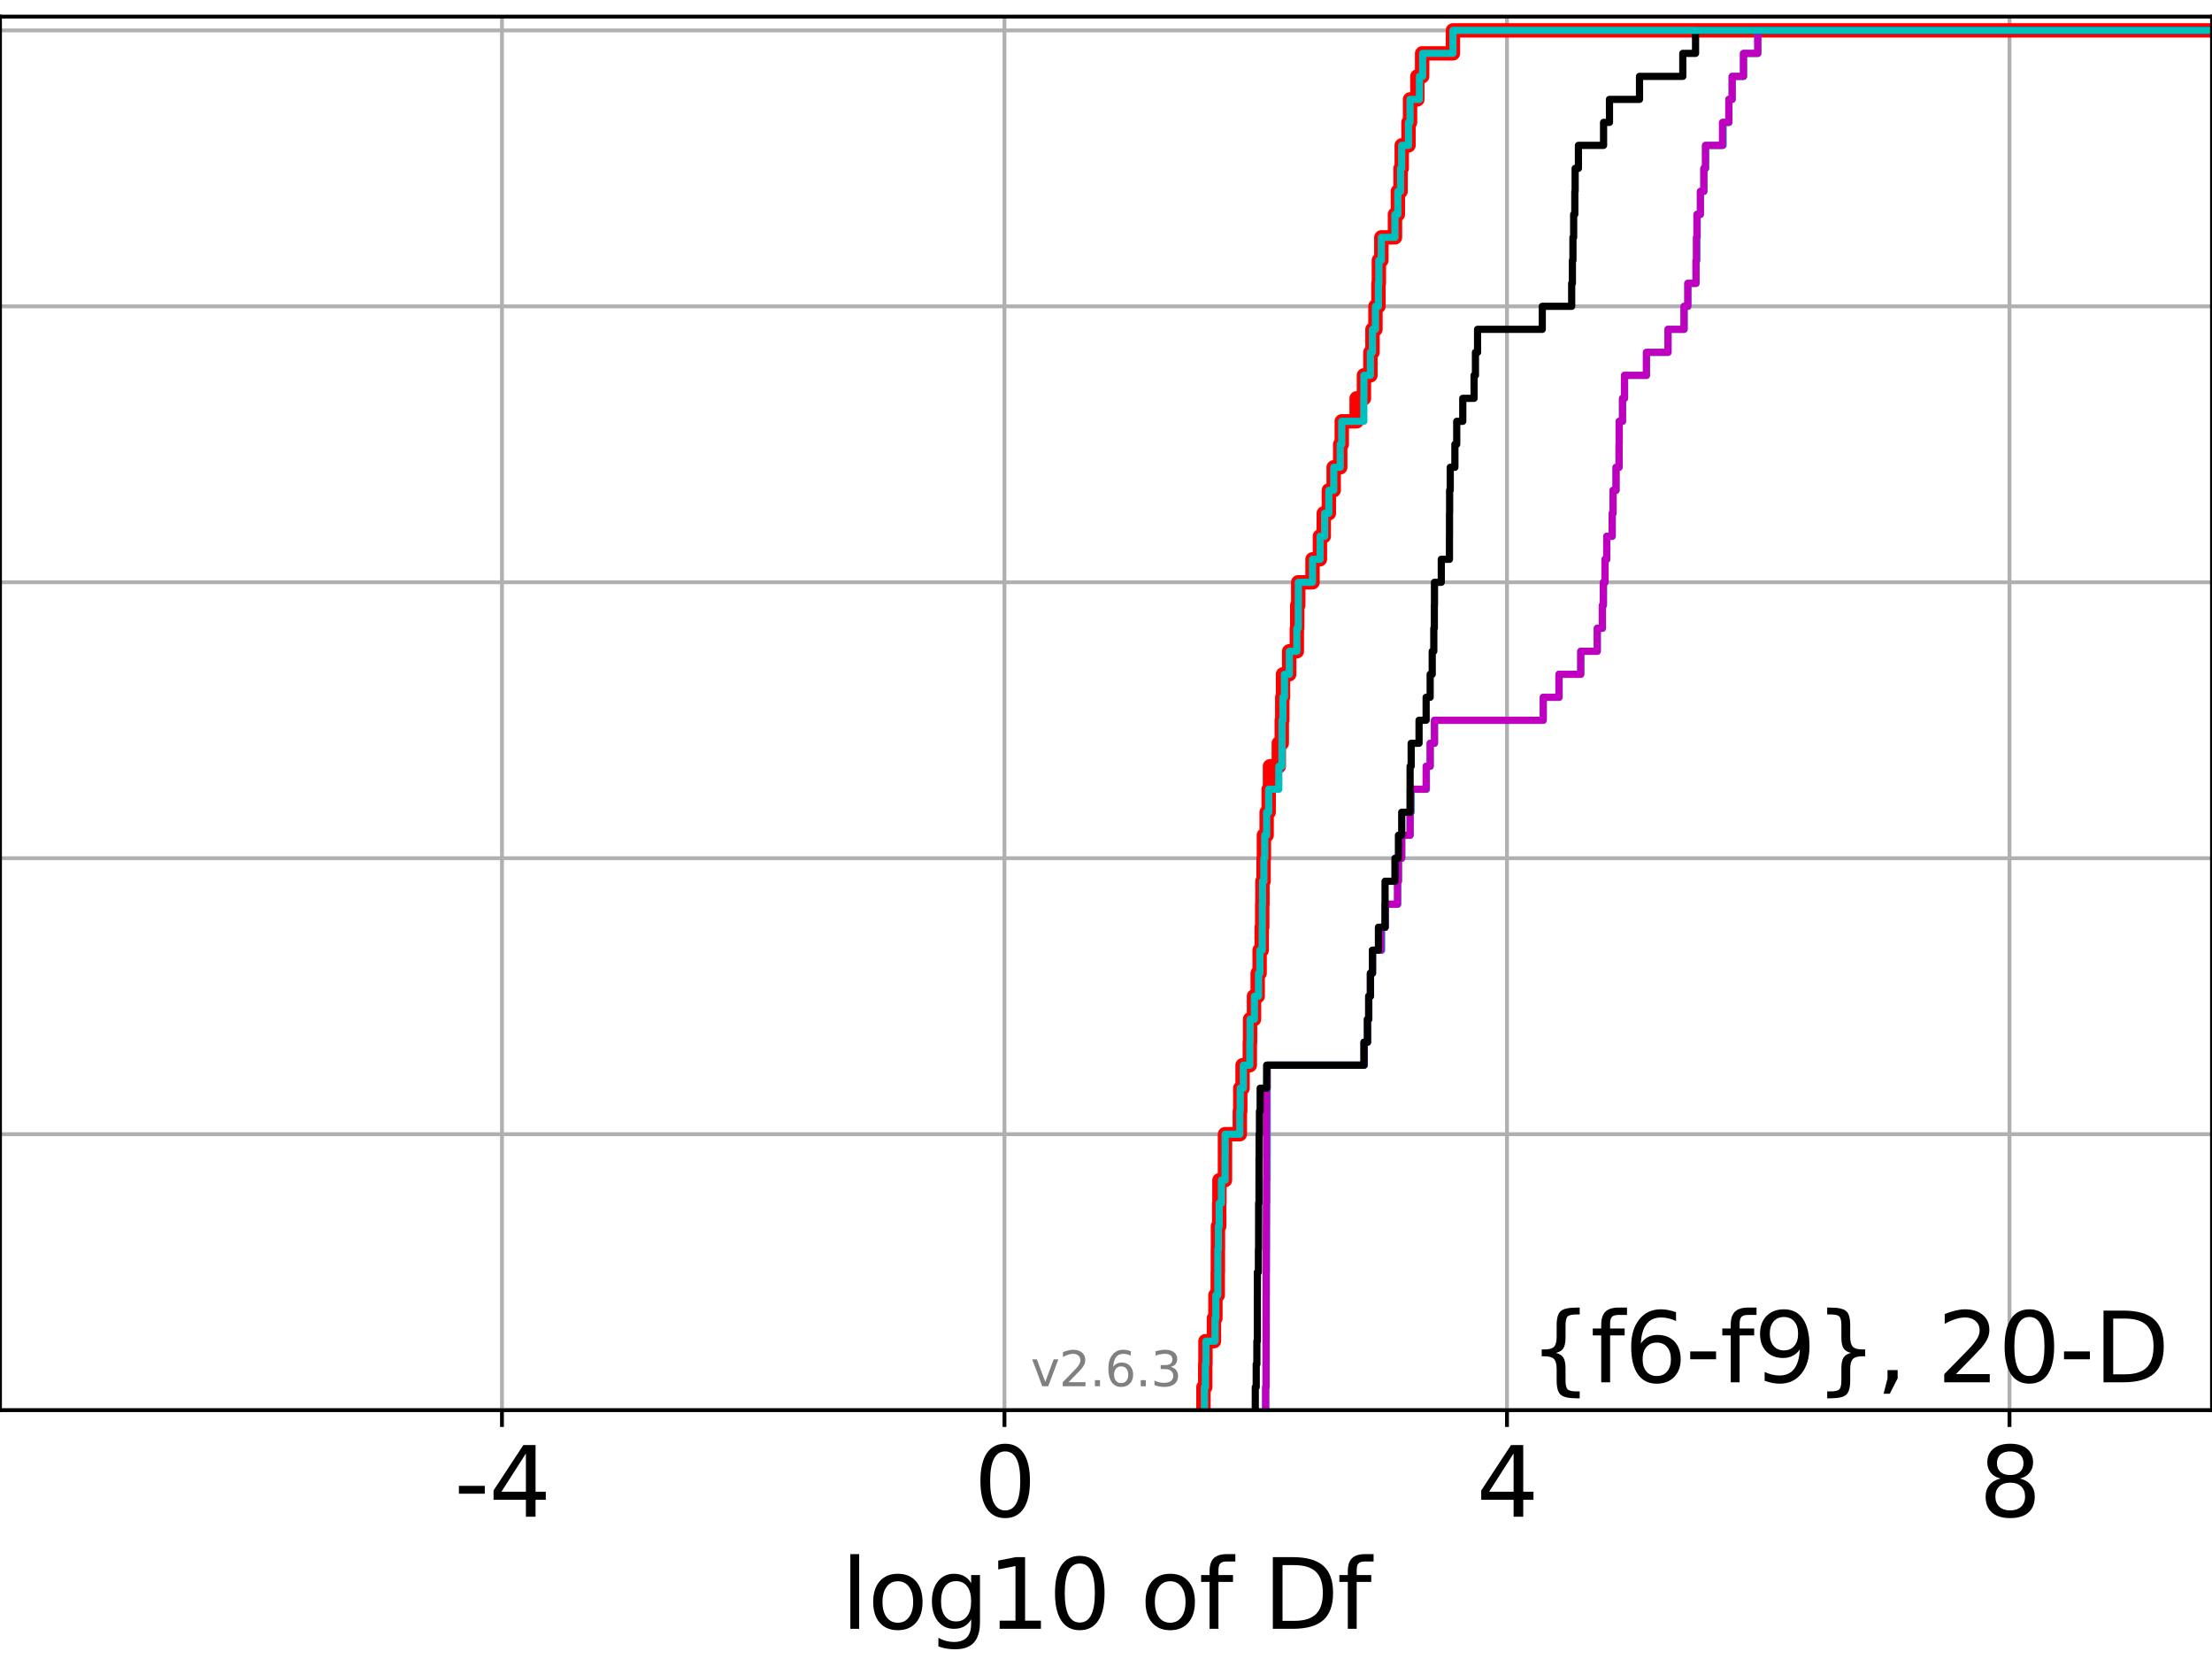 <?xml version="1.0" encoding="utf-8" standalone="no"?>
<!DOCTYPE svg PUBLIC "-//W3C//DTD SVG 1.1//EN"
  "http://www.w3.org/Graphics/SVG/1.1/DTD/svg11.dtd">
<svg xmlns:xlink="http://www.w3.org/1999/xlink" width="460.8pt" height="345.6pt" viewBox="0 0 460.8 345.6" xmlns="http://www.w3.org/2000/svg" version="1.1">
 <defs>
  <style type="text/css">*{stroke-linejoin: round; stroke-linecap: butt}</style>
 </defs>
 <g id="figure_1">
  <g id="patch_1">
   <path d="M 0 345.6 
L 460.8 345.6 
L 460.8 0 
L 0 0 
z
" style="fill: #ffffff"/>
  </g>
  <g id="axes_1">
   <g id="patch_2">
    <path d="M 0 293.76 
L 460.8 293.76 
L 460.8 3.456 
L 0 3.456 
z
" style="fill: #ffffff"/>
   </g>
   <g id="matplotlib.axis_1">
    <g id="xtick_1">
     <g id="line2d_1">
      <path d="M 104.568 293.76 
L 104.568 3.456 
" clip-path="url(#p8baa68d606)" style="fill: none; stroke: #b0b0b0; stroke-width: 0.8; stroke-linecap: square"/>
     </g>
     <g id="line2d_2">
      <defs>
       <path id="mfbfd053db4" d="M 0 0 
L 0 3.5 
" style="stroke: #000000; stroke-width: 0.8"/>
      </defs>
      <g>
       <use xlink:href="#mfbfd053db4" x="104.568" y="293.76" style="stroke: #000000; stroke-width: 0.8"/>
      </g>
     </g>
     <g id="text_1">
      <!-- -4 -->
      <g transform="translate(94.598 315.957) scale(0.2 -0.2)">
       <defs>
        <path id="DejaVuSans-2d" d="M 313 2009 
L 1997 2009 
L 1997 1497 
L 313 1497 
L 313 2009 
z
" transform="scale(0.016)"/>
        <path id="DejaVuSans-34" d="M 2419 4116 
L 825 1625 
L 2419 1625 
L 2419 4116 
z
M 2253 4666 
L 3047 4666 
L 3047 1625 
L 3713 1625 
L 3713 1100 
L 3047 1100 
L 3047 0 
L 2419 0 
L 2419 1100 
L 313 1100 
L 313 1709 
L 2253 4666 
z
" transform="scale(0.016)"/>
       </defs>
       <use xlink:href="#DejaVuSans-2d"/>
       <use xlink:href="#DejaVuSans-34" x="36.084"/>
      </g>
     </g>
    </g>
    <g id="xtick_2">
     <g id="line2d_3">
      <path d="M 209.249 293.76 
L 209.249 3.456 
" clip-path="url(#p8baa68d606)" style="fill: none; stroke: #b0b0b0; stroke-width: 0.8; stroke-linecap: square"/>
     </g>
     <g id="line2d_4">
      <g>
       <use xlink:href="#mfbfd053db4" x="209.249" y="293.76" style="stroke: #000000; stroke-width: 0.8"/>
      </g>
     </g>
     <g id="text_2">
      <!-- 0 -->
      <g transform="translate(202.887 315.957) scale(0.2 -0.2)">
       <defs>
        <path id="DejaVuSans-30" d="M 2034 4250 
Q 1547 4250 1301 3770 
Q 1056 3291 1056 2328 
Q 1056 1369 1301 889 
Q 1547 409 2034 409 
Q 2525 409 2770 889 
Q 3016 1369 3016 2328 
Q 3016 3291 2770 3770 
Q 2525 4250 2034 4250 
z
M 2034 4750 
Q 2819 4750 3233 4129 
Q 3647 3509 3647 2328 
Q 3647 1150 3233 529 
Q 2819 -91 2034 -91 
Q 1250 -91 836 529 
Q 422 1150 422 2328 
Q 422 3509 836 4129 
Q 1250 4750 2034 4750 
z
" transform="scale(0.016)"/>
       </defs>
       <use xlink:href="#DejaVuSans-30"/>
      </g>
     </g>
    </g>
    <g id="xtick_3">
     <g id="line2d_5">
      <path d="M 313.931 293.76 
L 313.931 3.456 
" clip-path="url(#p8baa68d606)" style="fill: none; stroke: #b0b0b0; stroke-width: 0.8; stroke-linecap: square"/>
     </g>
     <g id="line2d_6">
      <g>
       <use xlink:href="#mfbfd053db4" x="313.931" y="293.76" style="stroke: #000000; stroke-width: 0.8"/>
      </g>
     </g>
     <g id="text_3">
      <!-- 4 -->
      <g transform="translate(307.568 315.957) scale(0.2 -0.2)">
       <use xlink:href="#DejaVuSans-34"/>
      </g>
     </g>
    </g>
    <g id="xtick_4">
     <g id="line2d_7">
      <path d="M 418.612 293.76 
L 418.612 3.456 
" clip-path="url(#p8baa68d606)" style="fill: none; stroke: #b0b0b0; stroke-width: 0.8; stroke-linecap: square"/>
     </g>
     <g id="line2d_8">
      <g>
       <use xlink:href="#mfbfd053db4" x="418.612" y="293.76" style="stroke: #000000; stroke-width: 0.8"/>
      </g>
     </g>
     <g id="text_4">
      <!-- 8 -->
      <g transform="translate(412.25 315.957) scale(0.2 -0.2)">
       <defs>
        <path id="DejaVuSans-38" d="M 2034 2216 
Q 1584 2216 1326 1975 
Q 1069 1734 1069 1313 
Q 1069 891 1326 650 
Q 1584 409 2034 409 
Q 2484 409 2743 651 
Q 3003 894 3003 1313 
Q 3003 1734 2745 1975 
Q 2488 2216 2034 2216 
z
M 1403 2484 
Q 997 2584 770 2862 
Q 544 3141 544 3541 
Q 544 4100 942 4425 
Q 1341 4750 2034 4750 
Q 2731 4750 3128 4425 
Q 3525 4100 3525 3541 
Q 3525 3141 3298 2862 
Q 3072 2584 2669 2484 
Q 3125 2378 3379 2068 
Q 3634 1759 3634 1313 
Q 3634 634 3220 271 
Q 2806 -91 2034 -91 
Q 1263 -91 848 271 
Q 434 634 434 1313 
Q 434 1759 690 2068 
Q 947 2378 1403 2484 
z
M 1172 3481 
Q 1172 3119 1398 2916 
Q 1625 2713 2034 2713 
Q 2441 2713 2670 2916 
Q 2900 3119 2900 3481 
Q 2900 3844 2670 4047 
Q 2441 4250 2034 4250 
Q 1625 4250 1398 4047 
Q 1172 3844 1172 3481 
z
" transform="scale(0.016)"/>
       </defs>
       <use xlink:href="#DejaVuSans-38"/>
      </g>
     </g>
    </g>
    <g id="text_5">
     <!-- log10 of Df -->
     <g transform="translate(175.214 339.313) scale(0.2 -0.2)">
      <defs>
       <path id="DejaVuSans-6c" d="M 603 4863 
L 1178 4863 
L 1178 0 
L 603 0 
L 603 4863 
z
" transform="scale(0.016)"/>
       <path id="DejaVuSans-6f" d="M 1959 3097 
Q 1497 3097 1228 2736 
Q 959 2375 959 1747 
Q 959 1119 1226 758 
Q 1494 397 1959 397 
Q 2419 397 2687 759 
Q 2956 1122 2956 1747 
Q 2956 2369 2687 2733 
Q 2419 3097 1959 3097 
z
M 1959 3584 
Q 2709 3584 3137 3096 
Q 3566 2609 3566 1747 
Q 3566 888 3137 398 
Q 2709 -91 1959 -91 
Q 1206 -91 779 398 
Q 353 888 353 1747 
Q 353 2609 779 3096 
Q 1206 3584 1959 3584 
z
" transform="scale(0.016)"/>
       <path id="DejaVuSans-67" d="M 2906 1791 
Q 2906 2416 2648 2759 
Q 2391 3103 1925 3103 
Q 1463 3103 1205 2759 
Q 947 2416 947 1791 
Q 947 1169 1205 825 
Q 1463 481 1925 481 
Q 2391 481 2648 825 
Q 2906 1169 2906 1791 
z
M 3481 434 
Q 3481 -459 3084 -895 
Q 2688 -1331 1869 -1331 
Q 1566 -1331 1297 -1286 
Q 1028 -1241 775 -1147 
L 775 -588 
Q 1028 -725 1275 -790 
Q 1522 -856 1778 -856 
Q 2344 -856 2625 -561 
Q 2906 -266 2906 331 
L 2906 616 
Q 2728 306 2450 153 
Q 2172 0 1784 0 
Q 1141 0 747 490 
Q 353 981 353 1791 
Q 353 2603 747 3093 
Q 1141 3584 1784 3584 
Q 2172 3584 2450 3431 
Q 2728 3278 2906 2969 
L 2906 3500 
L 3481 3500 
L 3481 434 
z
" transform="scale(0.016)"/>
       <path id="DejaVuSans-31" d="M 794 531 
L 1825 531 
L 1825 4091 
L 703 3866 
L 703 4441 
L 1819 4666 
L 2450 4666 
L 2450 531 
L 3481 531 
L 3481 0 
L 794 0 
L 794 531 
z
" transform="scale(0.016)"/>
       <path id="DejaVuSans-20" transform="scale(0.016)"/>
       <path id="DejaVuSans-66" d="M 2375 4863 
L 2375 4384 
L 1825 4384 
Q 1516 4384 1395 4259 
Q 1275 4134 1275 3809 
L 1275 3500 
L 2222 3500 
L 2222 3053 
L 1275 3053 
L 1275 0 
L 697 0 
L 697 3053 
L 147 3053 
L 147 3500 
L 697 3500 
L 697 3744 
Q 697 4328 969 4595 
Q 1241 4863 1831 4863 
L 2375 4863 
z
" transform="scale(0.016)"/>
       <path id="DejaVuSans-44" d="M 1259 4147 
L 1259 519 
L 2022 519 
Q 2988 519 3436 956 
Q 3884 1394 3884 2338 
Q 3884 3275 3436 3711 
Q 2988 4147 2022 4147 
L 1259 4147 
z
M 628 4666 
L 1925 4666 
Q 3281 4666 3915 4102 
Q 4550 3538 4550 2338 
Q 4550 1131 3912 565 
Q 3275 0 1925 0 
L 628 0 
L 628 4666 
z
" transform="scale(0.016)"/>
      </defs>
      <use xlink:href="#DejaVuSans-6c"/>
      <use xlink:href="#DejaVuSans-6f" x="27.783"/>
      <use xlink:href="#DejaVuSans-67" x="88.965"/>
      <use xlink:href="#DejaVuSans-31" x="152.441"/>
      <use xlink:href="#DejaVuSans-30" x="216.064"/>
      <use xlink:href="#DejaVuSans-20" x="279.688"/>
      <use xlink:href="#DejaVuSans-6f" x="311.475"/>
      <use xlink:href="#DejaVuSans-66" x="372.656"/>
      <use xlink:href="#DejaVuSans-20" x="407.861"/>
      <use xlink:href="#DejaVuSans-44" x="439.648"/>
      <use xlink:href="#DejaVuSans-66" x="516.65"/>
     </g>
    </g>
   </g>
   <g id="matplotlib.axis_2">
    <g id="ytick_1">
     <g id="line2d_9">
      <path d="M 0 293.76 
L 460.8 293.76 
" clip-path="url(#p8baa68d606)" style="fill: none; stroke: #b0b0b0; stroke-width: 0.8; stroke-linecap: square"/>
     </g>
     <g id="line2d_10">
      <defs>
       <path id="m0449315a9f" d="M 0 0 
L -3.5 0 
" style="stroke: #000000; stroke-width: 0.8"/>
      </defs>
      <g>
       <use xlink:href="#m0449315a9f" x="0" y="293.76" style="stroke: #000000; stroke-width: 0.8"/>
      </g>
     </g>
    </g>
    <g id="ytick_2">
     <g id="line2d_11">
      <path d="M 0 236.274 
L 460.8 236.274 
" clip-path="url(#p8baa68d606)" style="fill: none; stroke: #b0b0b0; stroke-width: 0.8; stroke-linecap: square"/>
     </g>
     <g id="line2d_12">
      <g>
       <use xlink:href="#m0449315a9f" x="0" y="236.274" style="stroke: #000000; stroke-width: 0.8"/>
      </g>
     </g>
    </g>
    <g id="ytick_3">
     <g id="line2d_13">
      <path d="M 0 178.788 
L 460.8 178.788 
" clip-path="url(#p8baa68d606)" style="fill: none; stroke: #b0b0b0; stroke-width: 0.8; stroke-linecap: square"/>
     </g>
     <g id="line2d_14">
      <g>
       <use xlink:href="#m0449315a9f" x="0" y="178.788" style="stroke: #000000; stroke-width: 0.8"/>
      </g>
     </g>
    </g>
    <g id="ytick_4">
     <g id="line2d_15">
      <path d="M 0 121.302 
L 460.8 121.302 
" clip-path="url(#p8baa68d606)" style="fill: none; stroke: #b0b0b0; stroke-width: 0.8; stroke-linecap: square"/>
     </g>
     <g id="line2d_16">
      <g>
       <use xlink:href="#m0449315a9f" x="0" y="121.302" style="stroke: #000000; stroke-width: 0.8"/>
      </g>
     </g>
    </g>
    <g id="ytick_5">
     <g id="line2d_17">
      <path d="M 0 63.816 
L 460.8 63.816 
" clip-path="url(#p8baa68d606)" style="fill: none; stroke: #b0b0b0; stroke-width: 0.8; stroke-linecap: square"/>
     </g>
     <g id="line2d_18">
      <g>
       <use xlink:href="#m0449315a9f" x="0" y="63.816" style="stroke: #000000; stroke-width: 0.8"/>
      </g>
     </g>
    </g>
    <g id="ytick_6">
     <g id="line2d_19">
      <path d="M 0 6.33 
L 460.8 6.33 
" clip-path="url(#p8baa68d606)" style="fill: none; stroke: #b0b0b0; stroke-width: 0.8; stroke-linecap: square"/>
     </g>
     <g id="line2d_20">
      <g>
       <use xlink:href="#m0449315a9f" x="0" y="6.33" style="stroke: #000000; stroke-width: 0.8"/>
      </g>
     </g>
    </g>
   </g>
   <g id="line2d_21">
    <path d="M 250.701 293.76 
L 250.701 288.97 
L 251.074 288.97 
L 251.074 284.179 
L 251.122 284.179 
L 251.122 279.389 
L 252.888 279.389 
L 252.888 274.598 
L 253.196 274.598 
L 253.196 269.808 
L 253.68 269.808 
L 253.68 265.017 
L 253.702 265.017 
L 253.702 260.227 
L 253.721 260.227 
L 253.721 255.436 
L 253.984 255.436 
L 253.984 250.646 
L 254.033 250.646 
L 254.033 245.855 
L 255.183 245.855 
L 255.183 241.065 
L 255.185 241.065 
L 255.185 236.274 
L 258.273 236.274 
L 258.273 231.484 
L 258.367 231.484 
L 258.367 226.693 
L 258.85 226.693 
L 258.85 221.903 
L 260.361 221.903 
L 260.361 217.112 
L 260.415 217.112 
L 260.415 212.322 
L 261.23 212.322 
L 261.23 207.531 
L 261.997 207.531 
L 261.997 202.741 
L 262.401 202.741 
L 262.401 197.95 
L 262.835 197.95 
L 262.835 193.16 
L 262.947 193.16 
L 262.947 188.369 
L 262.993 188.369 
L 262.993 183.579 
L 263.228 183.579 
L 263.228 178.788 
L 263.294 178.788 
L 263.294 173.998 
L 263.863 173.998 
L 263.863 169.207 
L 264.286 169.207 
L 264.286 164.417 
L 264.561 164.417 
L 264.561 159.626 
L 266.398 159.626 
L 266.398 154.836 
L 267.016 154.836 
L 267.016 150.045 
L 267.119 150.045 
L 267.119 145.255 
L 267.275 145.255 
L 267.275 140.464 
L 268.563 140.464 
L 268.563 135.674 
L 270.154 135.674 
L 270.154 130.883 
L 270.238 130.883 
L 270.238 126.093 
L 270.445 126.093 
L 270.445 121.302 
L 273.422 121.302 
L 273.422 116.512 
L 274.959 116.512 
L 274.959 111.721 
L 275.769 111.721 
L 275.769 106.931 
L 276.823 106.931 
L 276.823 102.14 
L 277.827 102.14 
L 277.827 97.35 
L 279.193 97.35 
L 279.193 92.559 
L 279.515 92.559 
L 279.515 87.769 
L 282.613 87.769 
L 282.613 82.978 
L 284.131 82.978 
L 284.131 78.188 
L 285.481 78.188 
L 285.481 73.397 
L 285.912 73.397 
L 285.912 68.607 
L 286.534 68.607 
L 286.534 63.816 
L 287.154 63.816 
L 287.154 59.026 
L 287.246 59.026 
L 287.246 54.235 
L 287.76 54.235 
L 287.76 49.445 
L 290.597 49.445 
L 290.597 44.654 
L 291.199 44.654 
L 291.199 39.864 
L 291.762 39.864 
L 291.762 35.073 
L 292.006 35.073 
L 292.006 30.283 
L 293.418 30.283 
L 293.418 25.492 
L 293.737 25.492 
L 293.737 20.702 
L 295.266 20.702 
L 295.266 15.911 
L 296.253 15.911 
L 296.253 11.121 
L 302.67 11.121 
L 302.67 6.33 
L 302.67 6.33 
L 302.67 6.33 
L 460.8 6.33 
" clip-path="url(#p8baa68d606)" style="fill: none; stroke: #ff0000; stroke-width: 3; stroke-linecap: square"/>
   </g>
   <g id="line2d_22">
    <path d="M 263.661 293.76 
L 263.661 288.97 
L 263.742 288.97 
L 263.742 284.179 
L 263.758 284.179 
L 263.758 279.389 
L 263.776 279.389 
L 263.776 274.598 
L 263.792 274.598 
L 263.792 269.808 
L 263.794 269.808 
L 263.794 265.017 
L 263.814 265.017 
L 263.814 260.227 
L 263.846 260.227 
L 263.846 255.436 
L 263.847 255.436 
L 263.847 250.646 
L 263.881 250.646 
L 263.881 245.855 
L 263.973 245.855 
L 263.973 241.065 
L 263.989 241.065 
L 263.989 236.274 
L 263.989 236.274 
L 263.989 231.484 
L 263.989 231.484 
L 263.989 226.693 
L 263.989 226.693 
L 263.989 221.903 
L 284.223 221.903 
L 284.223 217.112 
L 284.87 217.112 
L 284.87 212.322 
L 285.154 212.322 
L 285.154 207.531 
L 285.507 207.531 
L 285.507 202.741 
L 285.912 202.741 
L 285.912 197.95 
L 287.844 197.95 
L 287.844 193.16 
L 288.568 193.16 
L 288.568 188.369 
L 291.167 188.369 
L 291.167 183.579 
L 291.322 183.579 
L 291.322 178.788 
L 292.006 178.788 
L 292.006 173.998 
L 293.749 173.998 
L 293.749 169.207 
L 293.971 169.207 
L 293.971 164.417 
L 297.159 164.417 
L 297.159 159.626 
L 297.933 159.626 
L 297.933 154.836 
L 298.832 154.836 
L 298.832 150.045 
L 321.485 150.045 
L 321.485 145.255 
L 324.813 145.255 
L 324.813 140.464 
L 329.301 140.464 
L 329.301 135.674 
L 332.749 135.674 
L 332.749 130.883 
L 333.847 130.883 
L 333.847 126.093 
L 334.05 126.093 
L 334.05 121.302 
L 334.356 121.302 
L 334.356 116.512 
L 334.727 116.512 
L 334.727 111.721 
L 335.867 111.721 
L 335.867 106.931 
L 336.028 106.931 
L 336.028 102.14 
L 336.65 102.14 
L 336.65 97.35 
L 337.282 97.35 
L 337.282 92.559 
L 337.307 92.559 
L 337.307 87.769 
L 338.005 87.769 
L 338.005 82.978 
L 338.435 82.978 
L 338.435 78.188 
L 343.02 78.188 
L 343.02 73.397 
L 347.475 73.397 
L 347.475 68.607 
L 350.853 68.607 
L 350.853 63.816 
L 351.606 63.816 
L 351.606 59.026 
L 353.313 59.026 
L 353.313 54.235 
L 353.494 54.235 
L 353.494 49.445 
L 353.574 49.445 
L 353.574 44.654 
L 354.23 44.654 
L 354.23 39.864 
L 354.944 39.864 
L 354.944 35.073 
L 355.331 35.073 
L 355.331 30.283 
L 358.981 30.283 
L 358.981 25.492 
L 360.149 25.492 
L 360.149 20.702 
L 360.844 20.702 
L 360.844 15.911 
L 363.237 15.911 
L 363.237 11.121 
L 366.182 11.121 
L 366.182 6.33 
L 366.182 6.33 
L 366.182 6.33 
L 460.8 6.33 
" clip-path="url(#p8baa68d606)" style="fill: none; stroke: #00bfbf; stroke-width: 1.5; stroke-linecap: square"/>
   </g>
   <g id="line2d_23">
    <path d="M 263.661 293.76 
L 263.661 288.97 
L 263.742 288.97 
L 263.742 284.179 
L 263.752 284.179 
L 263.752 279.389 
L 263.756 279.389 
L 263.756 274.598 
L 263.758 274.598 
L 263.758 269.808 
L 263.776 269.808 
L 263.776 265.017 
L 263.792 265.017 
L 263.792 260.227 
L 263.794 260.227 
L 263.794 255.436 
L 263.814 255.436 
L 263.814 250.646 
L 263.845 250.646 
L 263.845 245.855 
L 263.846 245.855 
L 263.846 241.065 
L 263.847 241.065 
L 263.847 236.274 
L 263.848 236.274 
L 263.848 231.484 
L 263.863 231.484 
L 263.863 226.693 
L 263.965 226.693 
L 263.965 221.903 
L 284.18 221.903 
L 284.18 217.112 
L 284.87 217.112 
L 284.87 212.322 
L 285.129 212.322 
L 285.129 207.531 
L 285.481 207.531 
L 285.481 202.741 
L 285.912 202.741 
L 285.912 197.95 
L 287.679 197.95 
L 287.679 193.16 
L 288.568 193.16 
L 288.568 188.369 
L 291.126 188.369 
L 291.126 183.579 
L 291.322 183.579 
L 291.322 178.788 
L 292.006 178.788 
L 292.006 173.998 
L 293.749 173.998 
L 293.749 169.207 
L 293.855 169.207 
L 293.855 164.417 
L 297.089 164.417 
L 297.089 159.626 
L 297.933 159.626 
L 297.933 154.836 
L 298.827 154.836 
L 298.827 150.045 
L 321.485 150.045 
L 321.485 145.255 
L 324.761 145.255 
L 324.761 140.464 
L 329.301 140.464 
L 329.301 135.674 
L 332.734 135.674 
L 332.734 130.883 
L 333.793 130.883 
L 333.793 126.093 
L 333.998 126.093 
L 333.998 121.302 
L 334.356 121.302 
L 334.356 116.512 
L 334.711 116.512 
L 334.711 111.721 
L 335.843 111.721 
L 335.843 106.931 
L 336.028 106.931 
L 336.028 102.14 
L 336.65 102.14 
L 336.65 97.35 
L 337.282 97.35 
L 337.282 92.559 
L 337.305 92.559 
L 337.305 87.769 
L 338.001 87.769 
L 338.001 82.978 
L 338.412 82.978 
L 338.412 78.188 
L 342.971 78.188 
L 342.971 73.397 
L 347.475 73.397 
L 347.475 68.607 
L 350.808 68.607 
L 350.808 63.816 
L 351.606 63.816 
L 351.606 59.026 
L 353.313 59.026 
L 353.313 54.235 
L 353.401 54.235 
L 353.401 49.445 
L 353.496 49.445 
L 353.496 44.654 
L 354.23 44.654 
L 354.23 39.864 
L 354.944 39.864 
L 354.944 35.073 
L 355.273 35.073 
L 355.273 30.283 
L 358.827 30.283 
L 358.827 25.492 
L 360.149 25.492 
L 360.149 20.702 
L 360.844 20.702 
L 360.844 15.911 
L 363.186 15.911 
L 363.186 11.121 
L 366.182 11.121 
L 366.182 6.33 
L 366.182 6.33 
L 366.182 6.33 
L 460.8 6.33 
" clip-path="url(#p8baa68d606)" style="fill: none; stroke: #bf00bf; stroke-width: 1.5; stroke-linecap: square"/>
   </g>
   <g id="line2d_24">
    <path d="M 261.499 293.76 
L 261.499 288.97 
L 261.694 288.97 
L 261.694 284.179 
L 261.83 284.179 
L 261.83 279.389 
L 261.928 279.389 
L 261.928 274.598 
L 261.928 274.598 
L 261.928 269.808 
L 261.937 269.808 
L 261.937 265.017 
L 262.153 265.017 
L 262.153 260.227 
L 262.192 260.227 
L 262.192 255.436 
L 262.198 255.436 
L 262.198 250.646 
L 262.271 250.646 
L 262.271 245.855 
L 262.277 245.855 
L 262.277 241.065 
L 262.298 241.065 
L 262.298 236.274 
L 262.368 236.274 
L 262.368 231.484 
L 262.517 231.484 
L 262.517 226.693 
L 263.863 226.693 
L 263.863 221.903 
L 284.131 221.903 
L 284.131 217.112 
L 284.87 217.112 
L 284.87 212.322 
L 285.129 212.322 
L 285.129 207.531 
L 285.481 207.531 
L 285.481 202.741 
L 285.912 202.741 
L 285.912 197.95 
L 287.154 197.95 
L 287.154 193.16 
L 288.533 193.16 
L 288.533 188.369 
L 288.536 188.369 
L 288.536 183.579 
L 290.597 183.579 
L 290.597 178.788 
L 291.322 178.788 
L 291.322 173.998 
L 292.006 173.998 
L 292.006 169.207 
L 293.737 169.207 
L 293.737 164.417 
L 293.749 164.417 
L 293.749 159.626 
L 293.972 159.626 
L 293.972 154.836 
L 295.614 154.836 
L 295.614 150.045 
L 297.089 150.045 
L 297.089 145.255 
L 297.927 145.255 
L 297.927 140.464 
L 298.358 140.464 
L 298.358 135.674 
L 298.687 135.674 
L 298.687 130.883 
L 298.795 130.883 
L 298.795 126.093 
L 298.827 126.093 
L 298.827 121.302 
L 300.246 121.302 
L 300.246 116.512 
L 301.948 116.512 
L 301.948 111.721 
L 301.958 111.721 
L 301.958 106.931 
L 301.983 106.931 
L 301.983 102.14 
L 302.111 102.14 
L 302.111 97.35 
L 303.08 97.35 
L 303.08 92.559 
L 303.463 92.559 
L 303.463 87.769 
L 304.721 87.769 
L 304.721 82.978 
L 307.078 82.978 
L 307.078 78.188 
L 307.362 78.188 
L 307.362 73.397 
L 307.804 73.397 
L 307.804 68.607 
L 321.282 68.607 
L 321.282 63.816 
L 327.409 63.816 
L 327.409 59.026 
L 327.56 59.026 
L 327.56 54.235 
L 327.672 54.235 
L 327.672 49.445 
L 327.821 49.445 
L 327.821 44.654 
L 328.063 44.654 
L 328.063 39.864 
L 328.13 39.864 
L 328.13 35.073 
L 328.813 35.073 
L 328.813 30.283 
L 334.052 30.283 
L 334.052 25.492 
L 335.284 25.492 
L 335.284 20.702 
L 341.539 20.702 
L 341.539 15.911 
L 350.555 15.911 
L 350.555 11.121 
L 353.213 11.121 
L 353.213 6.33 
L 353.213 6.33 
L 353.213 6.33 
L 460.8 6.33 
" clip-path="url(#p8baa68d606)" style="fill: none; stroke: #000000; stroke-width: 1.5; stroke-linecap: square"/>
   </g>
   <g id="line2d_25">
    <path d="M 250.909 293.76 
L 250.909 288.97 
L 251.103 288.97 
L 251.103 284.179 
L 251.219 284.179 
L 251.219 279.389 
L 253.121 279.389 
L 253.121 274.598 
L 253.28 274.598 
L 253.28 269.808 
L 253.702 269.808 
L 253.702 265.017 
L 253.712 265.017 
L 253.712 260.227 
L 253.82 260.227 
L 253.82 255.436 
L 253.984 255.436 
L 253.984 250.646 
L 254.454 250.646 
L 254.454 245.855 
L 255.208 245.855 
L 255.208 241.065 
L 255.225 241.065 
L 255.225 236.274 
L 258.273 236.274 
L 258.273 231.484 
L 258.367 231.484 
L 258.367 226.693 
L 259.01 226.693 
L 259.01 221.903 
L 260.364 221.903 
L 260.364 217.112 
L 260.415 217.112 
L 260.415 212.322 
L 261.322 212.322 
L 261.322 207.531 
L 262.181 207.531 
L 262.181 202.741 
L 262.457 202.741 
L 262.457 197.95 
L 262.947 197.95 
L 262.947 193.16 
L 262.964 193.16 
L 262.964 188.369 
L 263.008 188.369 
L 263.008 183.579 
L 263.294 183.579 
L 263.294 178.788 
L 263.467 178.788 
L 263.467 173.998 
L 263.863 173.998 
L 263.863 169.207 
L 264.286 169.207 
L 264.286 164.417 
L 266.398 164.417 
L 266.398 159.626 
L 267.054 159.626 
L 267.054 154.836 
L 267.067 154.836 
L 267.067 150.045 
L 267.253 150.045 
L 267.253 145.255 
L 267.578 145.255 
L 267.578 140.464 
L 268.591 140.464 
L 268.591 135.674 
L 270.156 135.674 
L 270.156 130.883 
L 270.446 130.883 
L 270.446 126.093 
L 270.466 126.093 
L 270.466 121.302 
L 273.422 121.302 
L 273.422 116.512 
L 275.011 116.512 
L 275.011 111.721 
L 275.955 111.721 
L 275.955 106.931 
L 276.823 106.931 
L 276.823 102.14 
L 277.848 102.14 
L 277.848 97.35 
L 279.193 97.35 
L 279.193 92.559 
L 279.515 92.559 
L 279.515 87.769 
L 284.106 87.769 
L 284.106 82.978 
L 284.131 82.978 
L 284.131 78.188 
L 285.481 78.188 
L 285.481 73.397 
L 285.912 73.397 
L 285.912 68.607 
L 286.534 68.607 
L 286.534 63.816 
L 287.154 63.816 
L 287.154 59.026 
L 287.246 59.026 
L 287.246 54.235 
L 287.76 54.235 
L 287.76 49.445 
L 290.597 49.445 
L 290.597 44.654 
L 291.199 44.654 
L 291.199 39.864 
L 291.762 39.864 
L 291.762 35.073 
L 292.006 35.073 
L 292.006 30.283 
L 293.418 30.283 
L 293.418 25.492 
L 293.737 25.492 
L 293.737 20.702 
L 295.698 20.702 
L 295.698 15.911 
L 296.359 15.911 
L 296.359 11.121 
L 302.684 11.121 
L 302.684 6.33 
L 302.684 6.33 
L 302.684 6.33 
L 460.8 6.33 
" clip-path="url(#p8baa68d606)" style="fill: none; stroke: #00bfbf; stroke-width: 1.5; stroke-linecap: square"/>
   </g>
   <g id="patch_3">
    <path d="M 0 293.76 
L 0 3.456 
" style="fill: none; stroke: #000000; stroke-width: 0.8; stroke-linejoin: miter; stroke-linecap: square"/>
   </g>
   <g id="patch_4">
    <path d="M 460.8 293.76 
L 460.8 3.456 
" style="fill: none; stroke: #000000; stroke-width: 0.8; stroke-linejoin: miter; stroke-linecap: square"/>
   </g>
   <g id="patch_5">
    <path d="M 0 293.76 
L 460.8 293.76 
" style="fill: none; stroke: #000000; stroke-width: 0.8; stroke-linejoin: miter; stroke-linecap: square"/>
   </g>
   <g id="patch_6">
    <path d="M 0 3.456 
L 460.8 3.456 
" style="fill: none; stroke: #000000; stroke-width: 0.8; stroke-linejoin: miter; stroke-linecap: square"/>
   </g>
   <g id="text_6">
    <!-- {f6-f9}, 20-D -->
    <g transform="translate(318.609 287.954) scale(0.2 -0.2)">
     <defs>
      <path id="DejaVuSans-7b" d="M 3272 -594 
L 3272 -1044 
L 3078 -1044 
Q 2300 -1044 2036 -812 
Q 1772 -581 1772 109 
L 1772 856 
Q 1772 1328 1603 1509 
Q 1434 1691 991 1691 
L 800 1691 
L 800 2138 
L 991 2138 
Q 1438 2138 1605 2317 
Q 1772 2497 1772 2963 
L 1772 3713 
Q 1772 4403 2036 4633 
Q 2300 4863 3078 4863 
L 3272 4863 
L 3272 4416 
L 3059 4416 
Q 2619 4416 2484 4278 
Q 2350 4141 2350 3700 
L 2350 2925 
Q 2350 2434 2208 2212 
Q 2066 1991 1722 1913 
Q 2069 1828 2209 1606 
Q 2350 1384 2350 897 
L 2350 122 
Q 2350 -319 2484 -456 
Q 2619 -594 3059 -594 
L 3272 -594 
z
" transform="scale(0.016)"/>
      <path id="DejaVuSans-36" d="M 2113 2584 
Q 1688 2584 1439 2293 
Q 1191 2003 1191 1497 
Q 1191 994 1439 701 
Q 1688 409 2113 409 
Q 2538 409 2786 701 
Q 3034 994 3034 1497 
Q 3034 2003 2786 2293 
Q 2538 2584 2113 2584 
z
M 3366 4563 
L 3366 3988 
Q 3128 4100 2886 4159 
Q 2644 4219 2406 4219 
Q 1781 4219 1451 3797 
Q 1122 3375 1075 2522 
Q 1259 2794 1537 2939 
Q 1816 3084 2150 3084 
Q 2853 3084 3261 2657 
Q 3669 2231 3669 1497 
Q 3669 778 3244 343 
Q 2819 -91 2113 -91 
Q 1303 -91 875 529 
Q 447 1150 447 2328 
Q 447 3434 972 4092 
Q 1497 4750 2381 4750 
Q 2619 4750 2861 4703 
Q 3103 4656 3366 4563 
z
" transform="scale(0.016)"/>
      <path id="DejaVuSans-39" d="M 703 97 
L 703 672 
Q 941 559 1184 500 
Q 1428 441 1663 441 
Q 2288 441 2617 861 
Q 2947 1281 2994 2138 
Q 2813 1869 2534 1725 
Q 2256 1581 1919 1581 
Q 1219 1581 811 2004 
Q 403 2428 403 3163 
Q 403 3881 828 4315 
Q 1253 4750 1959 4750 
Q 2769 4750 3195 4129 
Q 3622 3509 3622 2328 
Q 3622 1225 3098 567 
Q 2575 -91 1691 -91 
Q 1453 -91 1209 -44 
Q 966 3 703 97 
z
M 1959 2075 
Q 2384 2075 2632 2365 
Q 2881 2656 2881 3163 
Q 2881 3666 2632 3958 
Q 2384 4250 1959 4250 
Q 1534 4250 1286 3958 
Q 1038 3666 1038 3163 
Q 1038 2656 1286 2365 
Q 1534 2075 1959 2075 
z
" transform="scale(0.016)"/>
      <path id="DejaVuSans-7d" d="M 800 -594 
L 1019 -594 
Q 1456 -594 1589 -459 
Q 1722 -325 1722 122 
L 1722 897 
Q 1722 1384 1862 1606 
Q 2003 1828 2350 1913 
Q 2003 1991 1862 2212 
Q 1722 2434 1722 2925 
L 1722 3700 
Q 1722 4144 1589 4280 
Q 1456 4416 1019 4416 
L 800 4416 
L 800 4863 
L 997 4863 
Q 1775 4863 2036 4633 
Q 2297 4403 2297 3713 
L 2297 2963 
Q 2297 2497 2465 2317 
Q 2634 2138 3078 2138 
L 3272 2138 
L 3272 1691 
L 3078 1691 
Q 2634 1691 2465 1509 
Q 2297 1328 2297 856 
L 2297 109 
Q 2297 -581 2036 -812 
Q 1775 -1044 997 -1044 
L 800 -1044 
L 800 -594 
z
" transform="scale(0.016)"/>
      <path id="DejaVuSans-2c" d="M 750 794 
L 1409 794 
L 1409 256 
L 897 -744 
L 494 -744 
L 750 256 
L 750 794 
z
" transform="scale(0.016)"/>
      <path id="DejaVuSans-32" d="M 1228 531 
L 3431 531 
L 3431 0 
L 469 0 
L 469 531 
Q 828 903 1448 1529 
Q 2069 2156 2228 2338 
Q 2531 2678 2651 2914 
Q 2772 3150 2772 3378 
Q 2772 3750 2511 3984 
Q 2250 4219 1831 4219 
Q 1534 4219 1204 4116 
Q 875 4013 500 3803 
L 500 4441 
Q 881 4594 1212 4672 
Q 1544 4750 1819 4750 
Q 2544 4750 2975 4387 
Q 3406 4025 3406 3419 
Q 3406 3131 3298 2873 
Q 3191 2616 2906 2266 
Q 2828 2175 2409 1742 
Q 1991 1309 1228 531 
z
" transform="scale(0.016)"/>
     </defs>
     <use xlink:href="#DejaVuSans-7b"/>
     <use xlink:href="#DejaVuSans-66" x="63.623"/>
     <use xlink:href="#DejaVuSans-36" x="98.828"/>
     <use xlink:href="#DejaVuSans-2d" x="162.451"/>
     <use xlink:href="#DejaVuSans-66" x="198.535"/>
     <use xlink:href="#DejaVuSans-39" x="233.74"/>
     <use xlink:href="#DejaVuSans-7d" x="297.363"/>
     <use xlink:href="#DejaVuSans-2c" x="360.986"/>
     <use xlink:href="#DejaVuSans-20" x="392.773"/>
     <use xlink:href="#DejaVuSans-32" x="424.561"/>
     <use xlink:href="#DejaVuSans-30" x="488.184"/>
     <use xlink:href="#DejaVuSans-2d" x="551.807"/>
     <use xlink:href="#DejaVuSans-44" x="587.891"/>
    </g>
   </g>
   <g id="text_7">
    <!-- v2.6.3 -->
    <g style="fill: #808080" transform="translate(214.719 288.777) scale(0.1 -0.1)">
     <defs>
      <path id="DejaVuSans-76" d="M 191 3500 
L 800 3500 
L 1894 563 
L 2988 3500 
L 3597 3500 
L 2284 0 
L 1503 0 
L 191 3500 
z
" transform="scale(0.016)"/>
      <path id="DejaVuSans-2e" d="M 684 794 
L 1344 794 
L 1344 0 
L 684 0 
L 684 794 
z
" transform="scale(0.016)"/>
      <path id="DejaVuSans-33" d="M 2597 2516 
Q 3050 2419 3304 2112 
Q 3559 1806 3559 1356 
Q 3559 666 3084 287 
Q 2609 -91 1734 -91 
Q 1441 -91 1130 -33 
Q 819 25 488 141 
L 488 750 
Q 750 597 1062 519 
Q 1375 441 1716 441 
Q 2309 441 2620 675 
Q 2931 909 2931 1356 
Q 2931 1769 2642 2001 
Q 2353 2234 1838 2234 
L 1294 2234 
L 1294 2753 
L 1863 2753 
Q 2328 2753 2575 2939 
Q 2822 3125 2822 3475 
Q 2822 3834 2567 4026 
Q 2313 4219 1838 4219 
Q 1578 4219 1281 4162 
Q 984 4106 628 3988 
L 628 4550 
Q 988 4650 1302 4700 
Q 1616 4750 1894 4750 
Q 2613 4750 3031 4423 
Q 3450 4097 3450 3541 
Q 3450 3153 3228 2886 
Q 3006 2619 2597 2516 
z
" transform="scale(0.016)"/>
     </defs>
     <use xlink:href="#DejaVuSans-76"/>
     <use xlink:href="#DejaVuSans-32" x="59.18"/>
     <use xlink:href="#DejaVuSans-2e" x="122.803"/>
     <use xlink:href="#DejaVuSans-36" x="154.59"/>
     <use xlink:href="#DejaVuSans-2e" x="218.213"/>
     <use xlink:href="#DejaVuSans-33" x="250"/>
    </g>
   </g>
  </g>
 </g>
 <defs>
  <clipPath id="p8baa68d606">
   <rect x="0" y="3.456" width="460.8" height="290.304"/>
  </clipPath>
 </defs>
</svg>
